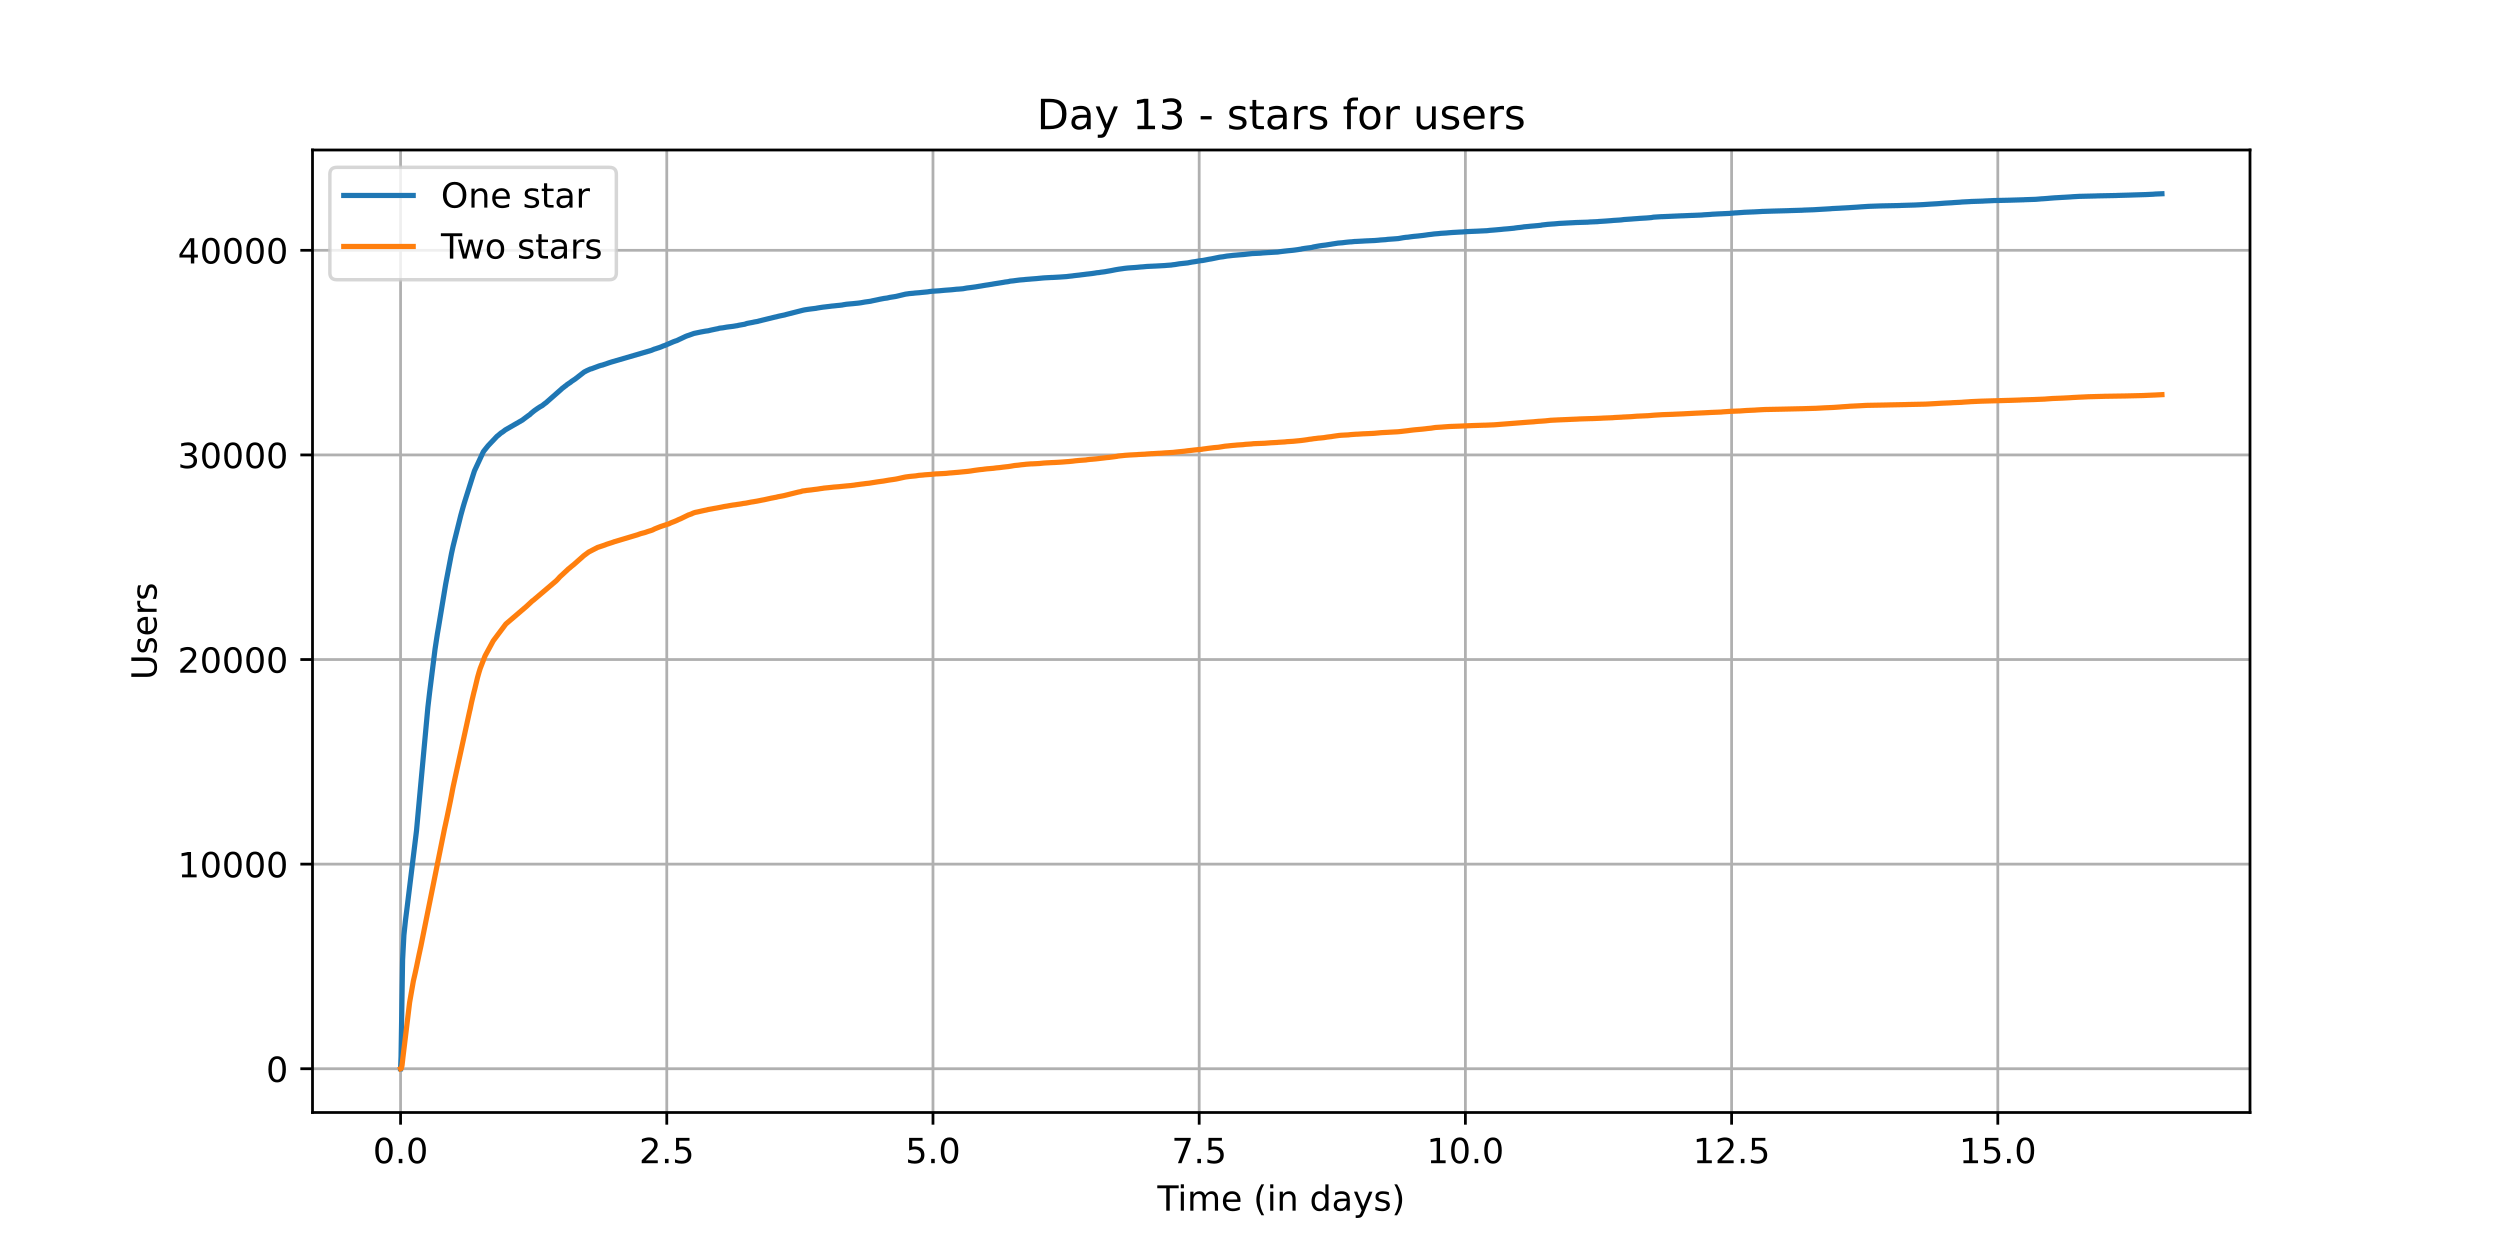 <?xml version="1.0" encoding="utf-8" standalone="no"?>
<!DOCTYPE svg PUBLIC "-//W3C//DTD SVG 1.1//EN"
  "http://www.w3.org/Graphics/SVG/1.1/DTD/svg11.dtd">
<!-- Created with matplotlib (https://matplotlib.org/) -->
<svg height="360pt" version="1.1" viewBox="0 0 720 360" width="720pt" xmlns="http://www.w3.org/2000/svg" xmlns:xlink="http://www.w3.org/1999/xlink">
 <defs>
  <style type="text/css">*{stroke-linecap:butt;stroke-linejoin:round;}</style>
 </defs>
 <g id="figure_1">
  <g id="patch_1">
   <path d="M 0 360 
L 720 360 
L 720 0 
L 0 0 
z
" style="fill:#ffffff;"/>
  </g>
  <g id="axes_1">
   <g id="patch_2">
    <path d="M 90 320.4 
L 648 320.4 
L 648 43.2 
L 90 43.2 
z
" style="fill:#ffffff;"/>
   </g>
   <g id="matplotlib.axis_1">
    <g id="xtick_1">
     <g id="line2d_1">
      <path clip-path="url(#pd4415181f4)" d="M 115.364 320.4 
L 115.364 43.2 
" style="fill:none;stroke:#b0b0b0;stroke-linecap:square;stroke-width:0.8;"/>
     </g>
     <g id="line2d_2">
      <defs>
       <path d="M 0 0 
L 0 3.5 
" id="m11112865f8" style="stroke:#000000;stroke-width:0.8;"/>
      </defs>
      <g>
       <use style="stroke:#000000;stroke-width:0.8;" x="115.364" xlink:href="#m11112865f8" y="320.4"/>
      </g>
     </g>
     <g id="text_1">
      <!-- 0.0 -->
      <g transform="translate(107.412 334.998)scale(0.1 -0.1)">
       <defs>
        <path d="M 31.781 66.406 
Q 24.172 66.406 20.328 58.906 
Q 16.5 51.422 16.5 36.375 
Q 16.5 21.391 20.328 13.891 
Q 24.172 6.391 31.781 6.391 
Q 39.453 6.391 43.281 13.891 
Q 47.125 21.391 47.125 36.375 
Q 47.125 51.422 43.281 58.906 
Q 39.453 66.406 31.781 66.406 
z
M 31.781 74.219 
Q 44.047 74.219 50.516 64.516 
Q 56.984 54.828 56.984 36.375 
Q 56.984 17.969 50.516 8.266 
Q 44.047 -1.422 31.781 -1.422 
Q 19.531 -1.422 13.062 8.266 
Q 6.594 17.969 6.594 36.375 
Q 6.594 54.828 13.062 64.516 
Q 19.531 74.219 31.781 74.219 
z
" id="DejaVuSans-48"/>
        <path d="M 10.688 12.406 
L 21 12.406 
L 21 0 
L 10.688 0 
z
" id="DejaVuSans-46"/>
       </defs>
       <use xlink:href="#DejaVuSans-48"/>
       <use x="63.623" xlink:href="#DejaVuSans-46"/>
       <use x="95.41" xlink:href="#DejaVuSans-48"/>
      </g>
     </g>
    </g>
    <g id="xtick_2">
     <g id="line2d_3">
      <path clip-path="url(#pd4415181f4)" d="M 192.031 320.4 
L 192.031 43.2 
" style="fill:none;stroke:#b0b0b0;stroke-linecap:square;stroke-width:0.8;"/>
     </g>
     <g id="line2d_4">
      <g>
       <use style="stroke:#000000;stroke-width:0.8;" x="192.031" xlink:href="#m11112865f8" y="320.4"/>
      </g>
     </g>
     <g id="text_2">
      <!-- 2.5 -->
      <g transform="translate(184.079 334.998)scale(0.1 -0.1)">
       <defs>
        <path d="M 19.188 8.297 
L 53.609 8.297 
L 53.609 0 
L 7.328 0 
L 7.328 8.297 
Q 12.938 14.109 22.625 23.891 
Q 32.328 33.688 34.812 36.531 
Q 39.547 41.844 41.422 45.531 
Q 43.312 49.219 43.312 52.781 
Q 43.312 58.594 39.234 62.25 
Q 35.156 65.922 28.609 65.922 
Q 23.969 65.922 18.812 64.312 
Q 13.672 62.703 7.812 59.422 
L 7.812 69.391 
Q 13.766 71.781 18.938 73 
Q 24.125 74.219 28.422 74.219 
Q 39.75 74.219 46.484 68.547 
Q 53.219 62.891 53.219 53.422 
Q 53.219 48.922 51.531 44.891 
Q 49.859 40.875 45.406 35.406 
Q 44.188 33.984 37.641 27.219 
Q 31.109 20.453 19.188 8.297 
z
" id="DejaVuSans-50"/>
        <path d="M 10.797 72.906 
L 49.516 72.906 
L 49.516 64.594 
L 19.828 64.594 
L 19.828 46.734 
Q 21.969 47.469 24.109 47.828 
Q 26.266 48.188 28.422 48.188 
Q 40.625 48.188 47.75 41.5 
Q 54.891 34.812 54.891 23.391 
Q 54.891 11.625 47.562 5.094 
Q 40.234 -1.422 26.906 -1.422 
Q 22.312 -1.422 17.547 -0.641 
Q 12.797 0.141 7.719 1.703 
L 7.719 11.625 
Q 12.109 9.234 16.797 8.062 
Q 21.484 6.891 26.703 6.891 
Q 35.156 6.891 40.078 11.328 
Q 45.016 15.766 45.016 23.391 
Q 45.016 31 40.078 35.438 
Q 35.156 39.891 26.703 39.891 
Q 22.75 39.891 18.812 39.016 
Q 14.891 38.141 10.797 36.281 
z
" id="DejaVuSans-53"/>
       </defs>
       <use xlink:href="#DejaVuSans-50"/>
       <use x="63.623" xlink:href="#DejaVuSans-46"/>
       <use x="95.41" xlink:href="#DejaVuSans-53"/>
      </g>
     </g>
    </g>
    <g id="xtick_3">
     <g id="line2d_5">
      <path clip-path="url(#pd4415181f4)" d="M 268.698 320.4 
L 268.698 43.2 
" style="fill:none;stroke:#b0b0b0;stroke-linecap:square;stroke-width:0.8;"/>
     </g>
     <g id="line2d_6">
      <g>
       <use style="stroke:#000000;stroke-width:0.8;" x="268.698" xlink:href="#m11112865f8" y="320.4"/>
      </g>
     </g>
     <g id="text_3">
      <!-- 5.0 -->
      <g transform="translate(260.747 334.998)scale(0.1 -0.1)">
       <use xlink:href="#DejaVuSans-53"/>
       <use x="63.623" xlink:href="#DejaVuSans-46"/>
       <use x="95.41" xlink:href="#DejaVuSans-48"/>
      </g>
     </g>
    </g>
    <g id="xtick_4">
     <g id="line2d_7">
      <path clip-path="url(#pd4415181f4)" d="M 345.366 320.4 
L 345.366 43.2 
" style="fill:none;stroke:#b0b0b0;stroke-linecap:square;stroke-width:0.8;"/>
     </g>
     <g id="line2d_8">
      <g>
       <use style="stroke:#000000;stroke-width:0.8;" x="345.366" xlink:href="#m11112865f8" y="320.4"/>
      </g>
     </g>
     <g id="text_4">
      <!-- 7.5 -->
      <g transform="translate(337.414 334.998)scale(0.1 -0.1)">
       <defs>
        <path d="M 8.203 72.906 
L 55.078 72.906 
L 55.078 68.703 
L 28.609 0 
L 18.312 0 
L 43.219 64.594 
L 8.203 64.594 
z
" id="DejaVuSans-55"/>
       </defs>
       <use xlink:href="#DejaVuSans-55"/>
       <use x="63.623" xlink:href="#DejaVuSans-46"/>
       <use x="95.41" xlink:href="#DejaVuSans-53"/>
      </g>
     </g>
    </g>
    <g id="xtick_5">
     <g id="line2d_9">
      <path clip-path="url(#pd4415181f4)" d="M 422.033 320.4 
L 422.033 43.2 
" style="fill:none;stroke:#b0b0b0;stroke-linecap:square;stroke-width:0.8;"/>
     </g>
     <g id="line2d_10">
      <g>
       <use style="stroke:#000000;stroke-width:0.8;" x="422.033" xlink:href="#m11112865f8" y="320.4"/>
      </g>
     </g>
     <g id="text_5">
      <!-- 10.0 -->
      <g transform="translate(410.9 334.998)scale(0.1 -0.1)">
       <defs>
        <path d="M 12.406 8.297 
L 28.516 8.297 
L 28.516 63.922 
L 10.984 60.406 
L 10.984 69.391 
L 28.422 72.906 
L 38.281 72.906 
L 38.281 8.297 
L 54.391 8.297 
L 54.391 0 
L 12.406 0 
z
" id="DejaVuSans-49"/>
       </defs>
       <use xlink:href="#DejaVuSans-49"/>
       <use x="63.623" xlink:href="#DejaVuSans-48"/>
       <use x="127.246" xlink:href="#DejaVuSans-46"/>
       <use x="159.033" xlink:href="#DejaVuSans-48"/>
      </g>
     </g>
    </g>
    <g id="xtick_6">
     <g id="line2d_11">
      <path clip-path="url(#pd4415181f4)" d="M 498.701 320.4 
L 498.701 43.2 
" style="fill:none;stroke:#b0b0b0;stroke-linecap:square;stroke-width:0.8;"/>
     </g>
     <g id="line2d_12">
      <g>
       <use style="stroke:#000000;stroke-width:0.8;" x="498.701" xlink:href="#m11112865f8" y="320.4"/>
      </g>
     </g>
     <g id="text_6">
      <!-- 12.5 -->
      <g transform="translate(487.568 334.998)scale(0.1 -0.1)">
       <use xlink:href="#DejaVuSans-49"/>
       <use x="63.623" xlink:href="#DejaVuSans-50"/>
       <use x="127.246" xlink:href="#DejaVuSans-46"/>
       <use x="159.033" xlink:href="#DejaVuSans-53"/>
      </g>
     </g>
    </g>
    <g id="xtick_7">
     <g id="line2d_13">
      <path clip-path="url(#pd4415181f4)" d="M 575.368 320.4 
L 575.368 43.2 
" style="fill:none;stroke:#b0b0b0;stroke-linecap:square;stroke-width:0.8;"/>
     </g>
     <g id="line2d_14">
      <g>
       <use style="stroke:#000000;stroke-width:0.8;" x="575.368" xlink:href="#m11112865f8" y="320.4"/>
      </g>
     </g>
     <g id="text_7">
      <!-- 15.0 -->
      <g transform="translate(564.235 334.998)scale(0.1 -0.1)">
       <use xlink:href="#DejaVuSans-49"/>
       <use x="63.623" xlink:href="#DejaVuSans-53"/>
       <use x="127.246" xlink:href="#DejaVuSans-46"/>
       <use x="159.033" xlink:href="#DejaVuSans-48"/>
      </g>
     </g>
    </g>
    <g id="text_8">
     <!-- Time (in days) -->
     <g transform="translate(333.327 348.677)scale(0.1 -0.1)">
      <defs>
       <path d="M -0.297 72.906 
L 61.375 72.906 
L 61.375 64.594 
L 35.5 64.594 
L 35.5 0 
L 25.594 0 
L 25.594 64.594 
L -0.297 64.594 
z
" id="DejaVuSans-84"/>
       <path d="M 9.422 54.688 
L 18.406 54.688 
L 18.406 0 
L 9.422 0 
z
M 9.422 75.984 
L 18.406 75.984 
L 18.406 64.594 
L 9.422 64.594 
z
" id="DejaVuSans-105"/>
       <path d="M 52 44.188 
Q 55.375 50.25 60.062 53.125 
Q 64.75 56 71.094 56 
Q 79.641 56 84.281 50.016 
Q 88.922 44.047 88.922 33.016 
L 88.922 0 
L 79.891 0 
L 79.891 32.719 
Q 79.891 40.578 77.094 44.375 
Q 74.312 48.188 68.609 48.188 
Q 61.625 48.188 57.562 43.547 
Q 53.516 38.922 53.516 30.906 
L 53.516 0 
L 44.484 0 
L 44.484 32.719 
Q 44.484 40.625 41.703 44.406 
Q 38.922 48.188 33.109 48.188 
Q 26.219 48.188 22.156 43.531 
Q 18.109 38.875 18.109 30.906 
L 18.109 0 
L 9.078 0 
L 9.078 54.688 
L 18.109 54.688 
L 18.109 46.188 
Q 21.188 51.219 25.484 53.609 
Q 29.781 56 35.688 56 
Q 41.656 56 45.828 52.969 
Q 50 49.953 52 44.188 
z
" id="DejaVuSans-109"/>
       <path d="M 56.203 29.594 
L 56.203 25.203 
L 14.891 25.203 
Q 15.484 15.922 20.484 11.062 
Q 25.484 6.203 34.422 6.203 
Q 39.594 6.203 44.453 7.469 
Q 49.312 8.734 54.109 11.281 
L 54.109 2.781 
Q 49.266 0.734 44.188 -0.344 
Q 39.109 -1.422 33.891 -1.422 
Q 20.797 -1.422 13.156 6.188 
Q 5.516 13.812 5.516 26.812 
Q 5.516 40.234 12.766 48.109 
Q 20.016 56 32.328 56 
Q 43.359 56 49.781 48.891 
Q 56.203 41.797 56.203 29.594 
z
M 47.219 32.234 
Q 47.125 39.594 43.094 43.984 
Q 39.062 48.391 32.422 48.391 
Q 24.906 48.391 20.391 44.141 
Q 15.875 39.891 15.188 32.172 
z
" id="DejaVuSans-101"/>
       <path id="DejaVuSans-32"/>
       <path d="M 31 75.875 
Q 24.469 64.656 21.281 53.656 
Q 18.109 42.672 18.109 31.391 
Q 18.109 20.125 21.312 9.062 
Q 24.516 -2 31 -13.188 
L 23.188 -13.188 
Q 15.875 -1.703 12.234 9.375 
Q 8.594 20.453 8.594 31.391 
Q 8.594 42.281 12.203 53.312 
Q 15.828 64.359 23.188 75.875 
z
" id="DejaVuSans-40"/>
       <path d="M 54.891 33.016 
L 54.891 0 
L 45.906 0 
L 45.906 32.719 
Q 45.906 40.484 42.875 44.328 
Q 39.844 48.188 33.797 48.188 
Q 26.516 48.188 22.312 43.547 
Q 18.109 38.922 18.109 30.906 
L 18.109 0 
L 9.078 0 
L 9.078 54.688 
L 18.109 54.688 
L 18.109 46.188 
Q 21.344 51.125 25.703 53.562 
Q 30.078 56 35.797 56 
Q 45.219 56 50.047 50.172 
Q 54.891 44.344 54.891 33.016 
z
" id="DejaVuSans-110"/>
       <path d="M 45.406 46.391 
L 45.406 75.984 
L 54.391 75.984 
L 54.391 0 
L 45.406 0 
L 45.406 8.203 
Q 42.578 3.328 38.25 0.953 
Q 33.938 -1.422 27.875 -1.422 
Q 17.969 -1.422 11.734 6.484 
Q 5.516 14.406 5.516 27.297 
Q 5.516 40.188 11.734 48.094 
Q 17.969 56 27.875 56 
Q 33.938 56 38.25 53.625 
Q 42.578 51.266 45.406 46.391 
z
M 14.797 27.297 
Q 14.797 17.391 18.875 11.75 
Q 22.953 6.109 30.078 6.109 
Q 37.203 6.109 41.297 11.75 
Q 45.406 17.391 45.406 27.297 
Q 45.406 37.203 41.297 42.844 
Q 37.203 48.484 30.078 48.484 
Q 22.953 48.484 18.875 42.844 
Q 14.797 37.203 14.797 27.297 
z
" id="DejaVuSans-100"/>
       <path d="M 34.281 27.484 
Q 23.391 27.484 19.188 25 
Q 14.984 22.516 14.984 16.5 
Q 14.984 11.719 18.141 8.906 
Q 21.297 6.109 26.703 6.109 
Q 34.188 6.109 38.703 11.406 
Q 43.219 16.703 43.219 25.484 
L 43.219 27.484 
z
M 52.203 31.203 
L 52.203 0 
L 43.219 0 
L 43.219 8.297 
Q 40.141 3.328 35.547 0.953 
Q 30.953 -1.422 24.312 -1.422 
Q 15.922 -1.422 10.953 3.297 
Q 6 8.016 6 15.922 
Q 6 25.141 12.172 29.828 
Q 18.359 34.516 30.609 34.516 
L 43.219 34.516 
L 43.219 35.406 
Q 43.219 41.609 39.141 45 
Q 35.062 48.391 27.688 48.391 
Q 23 48.391 18.547 47.266 
Q 14.109 46.141 10.016 43.891 
L 10.016 52.203 
Q 14.938 54.109 19.578 55.047 
Q 24.219 56 28.609 56 
Q 40.484 56 46.344 49.844 
Q 52.203 43.703 52.203 31.203 
z
" id="DejaVuSans-97"/>
       <path d="M 32.172 -5.078 
Q 28.375 -14.844 24.75 -17.812 
Q 21.141 -20.797 15.094 -20.797 
L 7.906 -20.797 
L 7.906 -13.281 
L 13.188 -13.281 
Q 16.891 -13.281 18.938 -11.516 
Q 21 -9.766 23.484 -3.219 
L 25.094 0.875 
L 2.984 54.688 
L 12.5 54.688 
L 29.594 11.922 
L 46.688 54.688 
L 56.203 54.688 
z
" id="DejaVuSans-121"/>
       <path d="M 44.281 53.078 
L 44.281 44.578 
Q 40.484 46.531 36.375 47.5 
Q 32.281 48.484 27.875 48.484 
Q 21.188 48.484 17.844 46.438 
Q 14.5 44.391 14.5 40.281 
Q 14.5 37.156 16.891 35.375 
Q 19.281 33.594 26.516 31.984 
L 29.594 31.297 
Q 39.156 29.25 43.188 25.516 
Q 47.219 21.781 47.219 15.094 
Q 47.219 7.469 41.188 3.016 
Q 35.156 -1.422 24.609 -1.422 
Q 20.219 -1.422 15.453 -0.562 
Q 10.688 0.297 5.422 2 
L 5.422 11.281 
Q 10.406 8.688 15.234 7.391 
Q 20.062 6.109 24.812 6.109 
Q 31.156 6.109 34.562 8.281 
Q 37.984 10.453 37.984 14.406 
Q 37.984 18.062 35.516 20.016 
Q 33.062 21.969 24.703 23.781 
L 21.578 24.516 
Q 13.234 26.266 9.516 29.906 
Q 5.812 33.547 5.812 39.891 
Q 5.812 47.609 11.281 51.797 
Q 16.75 56 26.812 56 
Q 31.781 56 36.172 55.266 
Q 40.578 54.547 44.281 53.078 
z
" id="DejaVuSans-115"/>
       <path d="M 8.016 75.875 
L 15.828 75.875 
Q 23.141 64.359 26.781 53.312 
Q 30.422 42.281 30.422 31.391 
Q 30.422 20.453 26.781 9.375 
Q 23.141 -1.703 15.828 -13.188 
L 8.016 -13.188 
Q 14.5 -2 17.703 9.062 
Q 20.906 20.125 20.906 31.391 
Q 20.906 42.672 17.703 53.656 
Q 14.5 64.656 8.016 75.875 
z
" id="DejaVuSans-41"/>
      </defs>
      <use xlink:href="#DejaVuSans-84"/>
      <use x="57.959" xlink:href="#DejaVuSans-105"/>
      <use x="85.742" xlink:href="#DejaVuSans-109"/>
      <use x="183.154" xlink:href="#DejaVuSans-101"/>
      <use x="244.678" xlink:href="#DejaVuSans-32"/>
      <use x="276.465" xlink:href="#DejaVuSans-40"/>
      <use x="315.479" xlink:href="#DejaVuSans-105"/>
      <use x="343.262" xlink:href="#DejaVuSans-110"/>
      <use x="406.641" xlink:href="#DejaVuSans-32"/>
      <use x="438.428" xlink:href="#DejaVuSans-100"/>
      <use x="501.904" xlink:href="#DejaVuSans-97"/>
      <use x="563.184" xlink:href="#DejaVuSans-121"/>
      <use x="622.363" xlink:href="#DejaVuSans-115"/>
      <use x="674.463" xlink:href="#DejaVuSans-41"/>
     </g>
    </g>
   </g>
   <g id="matplotlib.axis_2">
    <g id="ytick_1">
     <g id="line2d_15">
      <path clip-path="url(#pd4415181f4)" d="M 90 307.8 
L 648 307.8 
" style="fill:none;stroke:#b0b0b0;stroke-linecap:square;stroke-width:0.8;"/>
     </g>
     <g id="line2d_16">
      <defs>
       <path d="M 0 0 
L -3.5 0 
" id="mc016a626c3" style="stroke:#000000;stroke-width:0.8;"/>
      </defs>
      <g>
       <use style="stroke:#000000;stroke-width:0.8;" x="90" xlink:href="#mc016a626c3" y="307.8"/>
      </g>
     </g>
     <g id="text_9">
      <!-- 0 -->
      <g transform="translate(76.638 311.599)scale(0.1 -0.1)">
       <use xlink:href="#DejaVuSans-48"/>
      </g>
     </g>
    </g>
    <g id="ytick_2">
     <g id="line2d_17">
      <path clip-path="url(#pd4415181f4)" d="M 90 248.872 
L 648 248.872 
" style="fill:none;stroke:#b0b0b0;stroke-linecap:square;stroke-width:0.8;"/>
     </g>
     <g id="line2d_18">
      <g>
       <use style="stroke:#000000;stroke-width:0.8;" x="90" xlink:href="#mc016a626c3" y="248.872"/>
      </g>
     </g>
     <g id="text_10">
      <!-- 10000 -->
      <g transform="translate(51.188 252.671)scale(0.1 -0.1)">
       <use xlink:href="#DejaVuSans-49"/>
       <use x="63.623" xlink:href="#DejaVuSans-48"/>
       <use x="127.246" xlink:href="#DejaVuSans-48"/>
       <use x="190.869" xlink:href="#DejaVuSans-48"/>
       <use x="254.492" xlink:href="#DejaVuSans-48"/>
      </g>
     </g>
    </g>
    <g id="ytick_3">
     <g id="line2d_19">
      <path clip-path="url(#pd4415181f4)" d="M 90 189.944 
L 648 189.944 
" style="fill:none;stroke:#b0b0b0;stroke-linecap:square;stroke-width:0.8;"/>
     </g>
     <g id="line2d_20">
      <g>
       <use style="stroke:#000000;stroke-width:0.8;" x="90" xlink:href="#mc016a626c3" y="189.944"/>
      </g>
     </g>
     <g id="text_11">
      <!-- 20000 -->
      <g transform="translate(51.188 193.743)scale(0.1 -0.1)">
       <use xlink:href="#DejaVuSans-50"/>
       <use x="63.623" xlink:href="#DejaVuSans-48"/>
       <use x="127.246" xlink:href="#DejaVuSans-48"/>
       <use x="190.869" xlink:href="#DejaVuSans-48"/>
       <use x="254.492" xlink:href="#DejaVuSans-48"/>
      </g>
     </g>
    </g>
    <g id="ytick_4">
     <g id="line2d_21">
      <path clip-path="url(#pd4415181f4)" d="M 90 131.016 
L 648 131.016 
" style="fill:none;stroke:#b0b0b0;stroke-linecap:square;stroke-width:0.8;"/>
     </g>
     <g id="line2d_22">
      <g>
       <use style="stroke:#000000;stroke-width:0.8;" x="90" xlink:href="#mc016a626c3" y="131.016"/>
      </g>
     </g>
     <g id="text_12">
      <!-- 30000 -->
      <g transform="translate(51.188 134.815)scale(0.1 -0.1)">
       <defs>
        <path d="M 40.578 39.312 
Q 47.656 37.797 51.625 33 
Q 55.609 28.219 55.609 21.188 
Q 55.609 10.406 48.188 4.484 
Q 40.766 -1.422 27.094 -1.422 
Q 22.516 -1.422 17.656 -0.516 
Q 12.797 0.391 7.625 2.203 
L 7.625 11.719 
Q 11.719 9.328 16.594 8.109 
Q 21.484 6.891 26.812 6.891 
Q 36.078 6.891 40.938 10.547 
Q 45.797 14.203 45.797 21.188 
Q 45.797 27.641 41.281 31.266 
Q 36.766 34.906 28.719 34.906 
L 20.219 34.906 
L 20.219 43.016 
L 29.109 43.016 
Q 36.375 43.016 40.234 45.922 
Q 44.094 48.828 44.094 54.297 
Q 44.094 59.906 40.109 62.906 
Q 36.141 65.922 28.719 65.922 
Q 24.656 65.922 20.016 65.031 
Q 15.375 64.156 9.812 62.312 
L 9.812 71.094 
Q 15.438 72.656 20.344 73.438 
Q 25.25 74.219 29.594 74.219 
Q 40.828 74.219 47.359 69.109 
Q 53.906 64.016 53.906 55.328 
Q 53.906 49.266 50.438 45.094 
Q 46.969 40.922 40.578 39.312 
z
" id="DejaVuSans-51"/>
       </defs>
       <use xlink:href="#DejaVuSans-51"/>
       <use x="63.623" xlink:href="#DejaVuSans-48"/>
       <use x="127.246" xlink:href="#DejaVuSans-48"/>
       <use x="190.869" xlink:href="#DejaVuSans-48"/>
       <use x="254.492" xlink:href="#DejaVuSans-48"/>
      </g>
     </g>
    </g>
    <g id="ytick_5">
     <g id="line2d_23">
      <path clip-path="url(#pd4415181f4)" d="M 90 72.088 
L 648 72.088 
" style="fill:none;stroke:#b0b0b0;stroke-linecap:square;stroke-width:0.8;"/>
     </g>
     <g id="line2d_24">
      <g>
       <use style="stroke:#000000;stroke-width:0.8;" x="90" xlink:href="#mc016a626c3" y="72.088"/>
      </g>
     </g>
     <g id="text_13">
      <!-- 40000 -->
      <g transform="translate(51.188 75.887)scale(0.1 -0.1)">
       <defs>
        <path d="M 37.797 64.312 
L 12.891 25.391 
L 37.797 25.391 
z
M 35.203 72.906 
L 47.609 72.906 
L 47.609 25.391 
L 58.016 25.391 
L 58.016 17.188 
L 47.609 17.188 
L 47.609 0 
L 37.797 0 
L 37.797 17.188 
L 4.891 17.188 
L 4.891 26.703 
z
" id="DejaVuSans-52"/>
       </defs>
       <use xlink:href="#DejaVuSans-52"/>
       <use x="63.623" xlink:href="#DejaVuSans-48"/>
       <use x="127.246" xlink:href="#DejaVuSans-48"/>
       <use x="190.869" xlink:href="#DejaVuSans-48"/>
       <use x="254.492" xlink:href="#DejaVuSans-48"/>
      </g>
     </g>
    </g>
    <g id="text_14">
     <!-- Users -->
     <g transform="translate(45.108 195.801)rotate(-90)scale(0.1 -0.1)">
      <defs>
       <path d="M 8.688 72.906 
L 18.609 72.906 
L 18.609 28.609 
Q 18.609 16.891 22.844 11.734 
Q 27.094 6.594 36.625 6.594 
Q 46.094 6.594 50.344 11.734 
Q 54.594 16.891 54.594 28.609 
L 54.594 72.906 
L 64.5 72.906 
L 64.5 27.391 
Q 64.5 13.141 57.438 5.859 
Q 50.391 -1.422 36.625 -1.422 
Q 22.797 -1.422 15.734 5.859 
Q 8.688 13.141 8.688 27.391 
z
" id="DejaVuSans-85"/>
       <path d="M 41.109 46.297 
Q 39.594 47.172 37.812 47.578 
Q 36.031 48 33.891 48 
Q 26.266 48 22.188 43.047 
Q 18.109 38.094 18.109 28.812 
L 18.109 0 
L 9.078 0 
L 9.078 54.688 
L 18.109 54.688 
L 18.109 46.188 
Q 20.953 51.172 25.484 53.578 
Q 30.031 56 36.531 56 
Q 37.453 56 38.578 55.875 
Q 39.703 55.766 41.062 55.516 
z
" id="DejaVuSans-114"/>
      </defs>
      <use xlink:href="#DejaVuSans-85"/>
      <use x="73.193" xlink:href="#DejaVuSans-115"/>
      <use x="125.293" xlink:href="#DejaVuSans-101"/>
      <use x="186.816" xlink:href="#DejaVuSans-114"/>
      <use x="227.93" xlink:href="#DejaVuSans-115"/>
     </g>
    </g>
   </g>
   <g id="line2d_25">
    <path clip-path="url(#pd4415181f4)" d="M 115.364 307.8 
L 115.503 304.182 
L 115.946 276.427 
L 116.326 269.332 
L 116.77 265.107 
L 117.276 261.129 
L 119.956 239.22 
L 120.4 234.352 
L 123.228 203.715 
L 123.734 199.366 
L 125.296 186.927 
L 125.971 182.495 
L 126.267 180.786 
L 128.356 168.199 
L 130.025 159.437 
L 130.489 157.321 
L 132.726 148.347 
L 133.338 146.143 
L 133.718 144.852 
L 136.166 137.091 
L 136.314 136.632 
L 136.652 135.595 
L 139.205 130.091 
L 139.522 129.678 
L 140.577 128.364 
L 140.704 128.228 
L 143.131 125.659 
L 143.659 125.247 
L 143.912 125.017 
L 144.376 124.634 
L 144.65 124.487 
L 145.22 124.056 
L 145.516 123.821 
L 150.496 120.951 
L 150.75 120.745 
L 152.227 119.643 
L 152.544 119.442 
L 152.945 119.053 
L 153.388 118.688 
L 153.895 118.276 
L 154.803 117.639 
L 155.499 117.185 
L 155.689 117.079 
L 156.217 116.779 
L 156.386 116.637 
L 156.704 116.378 
L 157.338 115.913 
L 157.739 115.547 
L 161.622 112.135 
L 161.855 111.905 
L 162.488 111.428 
L 162.72 111.228 
L 162.91 111.122 
L 163.269 110.798 
L 164.113 110.226 
L 164.282 110.126 
L 164.62 109.837 
L 165.338 109.366 
L 165.633 109.171 
L 168.272 107.12 
L 168.483 107.026 
L 168.969 106.761 
L 170.024 106.284 
L 170.468 106.178 
L 170.7 106.077 
L 170.996 105.971 
L 172.178 105.529 
L 172.473 105.412 
L 172.832 105.305 
L 173.107 105.217 
L 173.571 105.117 
L 173.867 105.005 
L 175.619 104.41 
L 176.125 104.251 
L 187.57 100.915 
L 188.435 100.55 
L 188.815 100.444 
L 189.406 100.244 
L 189.744 100.143 
L 190.356 99.919 
L 190.609 99.819 
L 190.989 99.642 
L 191.495 99.483 
L 192.192 99.177 
L 193.184 98.753 
L 193.923 98.434 
L 194.577 98.193 
L 194.894 98.099 
L 195.274 97.922 
L 195.738 97.692 
L 195.971 97.592 
L 197.47 96.879 
L 197.723 96.779 
L 197.998 96.678 
L 198.336 96.572 
L 199.856 96.03 
L 200.215 95.954 
L 201.756 95.629 
L 202.305 95.529 
L 202.621 95.47 
L 203.191 95.364 
L 203.909 95.276 
L 204.31 95.182 
L 204.564 95.111 
L 206.168 94.769 
L 206.737 94.663 
L 207.223 94.516 
L 208.172 94.41 
L 209.312 94.209 
L 210.072 94.109 
L 210.346 94.08 
L 211.127 93.979 
L 211.423 93.932 
L 212.034 93.826 
L 212.309 93.791 
L 212.731 93.685 
L 213.892 93.479 
L 214.483 93.378 
L 215.074 93.166 
L 215.601 93.06 
L 216.804 92.836 
L 217.226 92.736 
L 217.543 92.677 
L 218.155 92.577 
L 218.599 92.447 
L 219.064 92.341 
L 219.486 92.229 
L 223.137 91.334 
L 223.623 91.233 
L 224.067 91.11 
L 224.531 91.004 
L 226.009 90.697 
L 226.347 90.591 
L 231.266 89.342 
L 231.752 89.236 
L 232.639 89.1 
L 233.399 88.994 
L 234.116 88.906 
L 234.982 88.8 
L 235.341 88.723 
L 236.312 88.564 
L 237.029 88.458 
L 237.705 88.381 
L 238.528 88.281 
L 238.802 88.252 
L 239.604 88.146 
L 240.174 88.098 
L 241.125 87.992 
L 241.716 87.939 
L 242.583 87.839 
L 242.815 87.78 
L 243.785 87.621 
L 244.925 87.515 
L 245.495 87.468 
L 246.529 87.362 
L 247.141 87.303 
L 247.922 87.197 
L 249.126 86.979 
L 249.927 86.873 
L 250.751 86.755 
L 251.173 86.649 
L 252.819 86.307 
L 253.283 86.201 
L 254.634 85.942 
L 255.457 85.836 
L 255.816 85.759 
L 256.238 85.653 
L 257.147 85.512 
L 257.822 85.405 
L 258.16 85.341 
L 260.779 84.716 
L 261.539 84.61 
L 261.856 84.557 
L 263.101 84.451 
L 263.397 84.404 
L 264.747 84.298 
L 265.401 84.227 
L 266.52 84.121 
L 267.132 84.062 
L 267.786 83.956 
L 268.44 83.885 
L 270.002 83.779 
L 270.53 83.744 
L 271.627 83.638 
L 272.218 83.585 
L 273.695 83.479 
L 274.286 83.425 
L 275.278 83.319 
L 275.552 83.29 
L 276.038 83.266 
L 277.305 83.16 
L 278.487 82.942 
L 279.394 82.836 
L 280.175 82.73 
L 280.956 82.624 
L 282.011 82.447 
L 282.665 82.347 
L 283.003 82.282 
L 283.995 82.117 
L 284.691 82.017 
L 285.008 81.958 
L 285.641 81.864 
L 285.852 81.823 
L 286.465 81.717 
L 287.352 81.581 
L 288.006 81.475 
L 288.956 81.322 
L 289.527 81.216 
L 290.203 81.139 
L 290.688 81.039 
L 290.878 80.98 
L 291.913 80.874 
L 292.124 80.839 
L 292.948 80.732 
L 293.687 80.638 
L 294.932 80.538 
L 295.227 80.497 
L 296.557 80.391 
L 297.148 80.338 
L 298.541 80.232 
L 299.174 80.167 
L 300.293 80.061 
L 300.842 80.019 
L 302.826 79.913 
L 303.269 79.902 
L 305.148 79.796 
L 305.675 79.76 
L 307.174 79.654 
L 307.891 79.566 
L 308.884 79.46 
L 309.2 79.407 
L 310.107 79.301 
L 310.741 79.236 
L 311.521 79.13 
L 312.197 79.053 
L 312.978 78.947 
L 313.611 78.882 
L 314.477 78.776 
L 315.321 78.652 
L 315.933 78.546 
L 316.503 78.499 
L 317.115 78.393 
L 317.389 78.364 
L 318.128 78.269 
L 318.719 78.163 
L 319.816 77.975 
L 320.365 77.869 
L 320.703 77.798 
L 321.231 77.692 
L 322.244 77.521 
L 323.024 77.415 
L 323.869 77.291 
L 324.818 77.185 
L 325.367 77.144 
L 326.929 77.038 
L 327.499 76.991 
L 328.575 76.884 
L 329.081 76.855 
L 330.2 76.749 
L 330.707 76.719 
L 333.028 76.613 
L 333.535 76.584 
L 335.455 76.478 
L 336.046 76.425 
L 337.397 76.325 
L 337.608 76.278 
L 338.495 76.171 
L 339.592 75.983 
L 340.542 75.877 
L 341.175 75.812 
L 342.104 75.712 
L 342.462 75.635 
L 342.99 75.535 
L 343.327 75.47 
L 344.087 75.364 
L 345.143 75.181 
L 345.733 75.075 
L 346.282 75.034 
L 346.852 74.928 
L 348.182 74.669 
L 348.857 74.563 
L 350.483 74.227 
L 350.99 74.121 
L 351.327 74.056 
L 352.214 73.95 
L 353.332 73.749 
L 354.345 73.643 
L 355.063 73.555 
L 356.308 73.449 
L 356.899 73.396 
L 358.313 73.29 
L 359.03 73.201 
L 360.001 73.095 
L 360.655 73.025 
L 362.998 72.919 
L 363.652 72.848 
L 365.214 72.742 
L 365.699 72.718 
L 367.474 72.612 
L 367.959 72.589 
L 368.656 72.483 
L 369.374 72.394 
L 370.323 72.288 
L 370.999 72.211 
L 372.117 72.105 
L 372.813 72.023 
L 373.573 71.917 
L 373.763 71.893 
L 374.333 71.793 
L 374.607 71.764 
L 374.987 71.658 
L 375.895 71.516 
L 376.697 71.41 
L 377.414 71.322 
L 378.005 71.216 
L 378.216 71.133 
L 379.356 70.927 
L 379.947 70.821 
L 380.813 70.691 
L 381.742 70.585 
L 382.714 70.426 
L 383.389 70.326 
L 383.706 70.267 
L 384.424 70.161 
L 385.353 70.013 
L 386.662 69.907 
L 386.957 69.866 
L 387.675 69.778 
L 388.709 69.672 
L 389.173 69.654 
L 390.166 69.548 
L 390.609 69.536 
L 392.55 69.43 
L 393.078 69.395 
L 395.484 69.289 
L 395.969 69.265 
L 397.172 69.165 
L 397.468 69.124 
L 399.029 69.018 
L 399.747 68.929 
L 401.161 68.829 
L 401.414 68.811 
L 402.68 68.711 
L 402.997 68.658 
L 404.157 68.452 
L 404.939 68.346 
L 405.445 68.316 
L 406.163 68.21 
L 406.458 68.169 
L 407.176 68.081 
L 408.253 67.98 
L 408.527 67.951 
L 409.392 67.851 
L 409.646 67.827 
L 410.448 67.721 
L 411.314 67.592 
L 412.263 67.485 
L 413.045 67.379 
L 414.333 67.273 
L 415.008 67.197 
L 416.634 67.097 
L 416.908 67.067 
L 418.217 66.961 
L 418.724 66.932 
L 420.644 66.825 
L 421.109 66.808 
L 422.501 66.702 
L 422.987 66.678 
L 425.583 66.572 
L 426.089 66.543 
L 428.284 66.437 
L 429.001 66.348 
L 430.347 66.242 
L 431.155 66.171 
L 432.354 66.065 
L 433.029 65.989 
L 434.338 65.883 
L 434.95 65.824 
L 436.047 65.718 
L 436.364 65.659 
L 437.186 65.553 
L 437.777 65.5 
L 438.558 65.393 
L 438.896 65.329 
L 440.12 65.223 
L 440.775 65.152 
L 441.978 65.052 
L 442.253 65.022 
L 442.823 64.975 
L 443.836 64.869 
L 444.068 64.804 
L 445.019 64.698 
L 445.715 64.616 
L 447.13 64.51 
L 447.637 64.48 
L 448.755 64.374 
L 449.009 64.35 
L 450.909 64.25 
L 451.162 64.233 
L 453.273 64.127 
L 453.8 64.091 
L 457.261 63.985 
L 457.852 63.932 
L 460.153 63.832 
L 460.448 63.791 
L 462.115 63.685 
L 462.643 63.649 
L 464.036 63.543 
L 464.648 63.484 
L 466.357 63.378 
L 466.927 63.331 
L 467.729 63.225 
L 468.257 63.19 
L 469.797 63.084 
L 470.367 63.036 
L 471.824 62.93 
L 472.099 62.901 
L 473.893 62.795 
L 474.125 62.783 
L 475.35 62.683 
L 475.624 62.653 
L 476.195 62.547 
L 476.722 62.512 
L 478.411 62.406 
L 478.854 62.394 
L 481.345 62.288 
L 481.831 62.264 
L 484.215 62.158 
L 484.658 62.147 
L 487.149 62.04 
L 487.592 62.029 
L 490.125 61.923 
L 490.737 61.864 
L 492.531 61.758 
L 493.143 61.699 
L 495.169 61.593 
L 495.634 61.575 
L 497.934 61.469 
L 498.482 61.428 
L 499.664 61.322 
L 500.15 61.298 
L 501.712 61.192 
L 502.282 61.145 
L 504.794 61.039 
L 505.259 61.021 
L 507.138 60.921 
L 507.391 60.897 
L 510.768 60.791 
L 511.211 60.779 
L 515.052 60.673 
L 515.538 60.65 
L 519.041 60.544 
L 519.569 60.508 
L 522.418 60.402 
L 522.946 60.367 
L 524.782 60.261 
L 525.288 60.231 
L 527.103 60.125 
L 527.716 60.066 
L 529.869 59.96 
L 530.397 59.925 
L 532.402 59.819 
L 532.95 59.778 
L 534.639 59.672 
L 534.871 59.66 
L 536.116 59.56 
L 536.349 59.548 
L 537.994 59.442 
L 538.48 59.418 
L 541.477 59.312 
L 541.92 59.3 
L 547.028 59.194 
L 547.534 59.165 
L 550.996 59.059 
L 551.439 59.047 
L 553.592 58.941 
L 554.099 58.911 
L 555.703 58.805 
L 555.956 58.788 
L 557.793 58.682 
L 558.32 58.646 
L 559.692 58.54 
L 560.241 58.499 
L 562.14 58.393 
L 562.731 58.34 
L 564.462 58.234 
L 565.074 58.175 
L 567.185 58.069 
L 567.734 58.027 
L 571.005 57.921 
L 571.533 57.886 
L 573.918 57.78 
L 574.172 57.762 
L 578.836 57.656 
L 579.3 57.639 
L 582.889 57.532 
L 583.079 57.515 
L 586.224 57.409 
L 586.773 57.367 
L 587.976 57.261 
L 588.461 57.238 
L 589.854 57.132 
L 590.466 57.073 
L 591.86 56.967 
L 592.346 56.943 
L 594.098 56.837 
L 594.584 56.814 
L 596.358 56.707 
L 596.928 56.66 
L 598.807 56.554 
L 599.25 56.542 
L 603.619 56.436 
L 604.105 56.413 
L 609.445 56.307 
L 609.93 56.283 
L 613.666 56.177 
L 614.13 56.159 
L 617.487 56.053 
L 617.93 56.042 
L 620.146 55.936 
L 620.737 55.882 
L 622.636 55.8 
L 622.636 55.8 
" style="fill:none;stroke:#1f77b4;stroke-linecap:square;stroke-width:1.5;"/>
   </g>
   <g id="line2d_26">
    <path clip-path="url(#pd4415181f4)" d="M 115.364 307.8 
L 115.545 307.729 
L 115.777 306.91 
L 116.073 304.317 
L 117.972 288.678 
L 119.049 282.538 
L 119.576 280.233 
L 119.977 278.365 
L 120.653 275.089 
L 121.201 272.567 
L 121.687 270.151 
L 121.94 268.896 
L 122.257 267.311 
L 128.018 238.695 
L 128.251 237.646 
L 128.695 235.59 
L 128.948 234.382 
L 129.729 230.587 
L 129.982 229.29 
L 130.467 226.75 
L 130.889 224.817 
L 135.279 204.699 
L 135.385 204.305 
L 135.807 202.272 
L 136.483 199.408 
L 136.715 198.524 
L 137.538 195.088 
L 137.96 193.603 
L 138.298 192.513 
L 139.627 189.084 
L 139.775 188.759 
L 142.034 184.599 
L 142.118 184.475 
L 145.621 179.802 
L 145.748 179.661 
L 151.636 174.628 
L 153.093 173.273 
L 153.325 173.055 
L 153.599 172.872 
L 160.145 167.31 
L 160.44 167.021 
L 160.926 166.496 
L 161.221 166.155 
L 161.559 165.842 
L 161.834 165.595 
L 163.374 164.163 
L 163.67 163.874 
L 164.113 163.538 
L 164.219 163.432 
L 164.746 162.99 
L 164.937 162.843 
L 165.232 162.607 
L 167.723 160.403 
L 168.082 160.079 
L 169.539 158.989 
L 172.135 157.645 
L 172.494 157.539 
L 174.289 156.932 
L 174.626 156.785 
L 176.652 156.125 
L 176.885 156.025 
L 177.286 155.919 
L 177.624 155.813 
L 183.539 154.039 
L 183.75 153.968 
L 184.404 153.727 
L 184.784 153.621 
L 185.185 153.515 
L 185.586 153.414 
L 186.072 153.261 
L 186.325 153.161 
L 186.895 152.972 
L 187.274 152.866 
L 187.844 152.672 
L 188.076 152.566 
L 188.52 152.336 
L 189.406 151.977 
L 190.124 151.694 
L 190.419 151.588 
L 192.698 150.839 
L 193.142 150.609 
L 193.395 150.509 
L 193.606 150.421 
L 193.902 150.315 
L 194.746 149.967 
L 195.084 149.814 
L 195.274 149.708 
L 196.097 149.366 
L 197.765 148.547 
L 197.955 148.458 
L 198.23 148.317 
L 198.737 148.158 
L 198.969 148.052 
L 199.159 148.005 
L 199.539 147.804 
L 199.708 147.745 
L 200.003 147.639 
L 200.257 147.563 
L 200.806 147.457 
L 202.959 146.974 
L 203.508 146.867 
L 203.951 146.744 
L 205.049 146.555 
L 205.534 146.455 
L 205.83 146.408 
L 206.442 146.302 
L 207.729 146.054 
L 208.236 145.948 
L 208.594 145.872 
L 209.46 145.742 
L 210.008 145.636 
L 211.085 145.453 
L 211.908 145.353 
L 212.246 145.288 
L 213.027 145.182 
L 213.638 145.082 
L 213.997 145.005 
L 214.841 144.899 
L 216.34 144.599 
L 217.015 144.499 
L 217.353 144.434 
L 218.008 144.328 
L 219.507 144.027 
L 220.077 143.921 
L 222.082 143.479 
L 222.631 143.379 
L 222.989 143.302 
L 223.559 143.202 
L 224.003 143.078 
L 225.228 142.854 
L 225.714 142.754 
L 225.946 142.701 
L 229.979 141.699 
L 230.57 141.593 
L 230.823 141.511 
L 231.119 141.405 
L 231.794 141.328 
L 232.406 141.222 
L 232.66 141.199 
L 233.652 141.092 
L 234.454 140.981 
L 235.362 140.874 
L 236.312 140.721 
L 236.987 140.633 
L 237.177 140.586 
L 238.211 140.486 
L 238.465 140.462 
L 239.478 140.356 
L 240.153 140.279 
L 241.568 140.173 
L 242.223 140.102 
L 243.3 139.996 
L 243.912 139.937 
L 245.073 139.837 
L 245.263 139.808 
L 246.107 139.708 
L 246.445 139.643 
L 247.268 139.537 
L 248.07 139.425 
L 248.936 139.325 
L 249.252 139.272 
L 250.307 139.166 
L 251.278 139.006 
L 251.954 138.9 
L 252.883 138.753 
L 253.663 138.647 
L 254.423 138.547 
L 255.014 138.441 
L 256.048 138.264 
L 256.745 138.164 
L 257.041 138.123 
L 257.928 137.987 
L 258.477 137.881 
L 260.335 137.468 
L 260.842 137.368 
L 261.117 137.333 
L 261.919 137.227 
L 262.552 137.162 
L 263.692 137.056 
L 264.642 136.903 
L 265.908 136.803 
L 266.204 136.761 
L 266.752 136.72 
L 268.208 136.62 
L 268.483 136.59 
L 269.517 136.484 
L 269.981 136.467 
L 272.049 136.361 
L 272.577 136.325 
L 273.484 136.219 
L 273.991 136.19 
L 275.173 136.084 
L 275.721 136.042 
L 276.777 135.942 
L 277.052 135.913 
L 278.149 135.807 
L 278.761 135.748 
L 279.584 135.642 
L 280.534 135.488 
L 281.294 135.382 
L 282.074 135.276 
L 283.13 135.17 
L 283.425 135.123 
L 284.312 135.017 
L 284.86 134.976 
L 286.085 134.87 
L 286.887 134.758 
L 288.028 134.652 
L 288.809 134.546 
L 289.717 134.44 
L 290.35 134.375 
L 291.068 134.269 
L 292.166 134.074 
L 293.286 133.968 
L 294.088 133.856 
L 295.164 133.75 
L 295.46 133.709 
L 296.853 133.603 
L 297.275 133.597 
L 299.301 133.491 
L 299.554 133.467 
L 300.568 133.361 
L 301.096 133.326 
L 303.1 133.22 
L 303.544 133.208 
L 305.443 133.102 
L 305.971 133.066 
L 307.258 132.96 
L 307.786 132.925 
L 308.884 132.819 
L 309.643 132.719 
L 310.698 132.613 
L 311.247 132.571 
L 312.746 132.465 
L 313.083 132.401 
L 313.991 132.295 
L 314.519 132.259 
L 315.68 132.153 
L 316.355 132.076 
L 317.242 131.97 
L 317.917 131.894 
L 318.761 131.788 
L 319.331 131.741 
L 320.175 131.635 
L 320.956 131.528 
L 321.695 131.428 
L 322.054 131.346 
L 323.067 131.24 
L 323.341 131.21 
L 323.995 131.14 
L 325.388 131.039 
L 325.62 131.028 
L 327.562 130.927 
L 327.836 130.898 
L 329.862 130.798 
L 330.137 130.762 
L 331.678 130.656 
L 332.121 130.645 
L 333.872 130.538 
L 334.315 130.527 
L 335.603 130.421 
L 336.088 130.397 
L 337.861 130.291 
L 338.579 130.203 
L 339.592 130.097 
L 340.183 130.043 
L 341.217 129.937 
L 342.04 129.82 
L 343.074 129.713 
L 343.813 129.619 
L 344.784 129.519 
L 345.058 129.484 
L 346.177 129.395 
L 346.346 129.342 
L 347.169 129.236 
L 347.992 129.118 
L 348.9 129.012 
L 349.639 128.918 
L 350.884 128.818 
L 351.179 128.771 
L 351.834 128.665 
L 352.804 128.505 
L 353.881 128.405 
L 354.071 128.382 
L 354.725 128.311 
L 355.97 128.205 
L 356.244 128.17 
L 357.954 128.063 
L 358.693 127.969 
L 360.36 127.863 
L 361.056 127.781 
L 363.842 127.675 
L 364.328 127.651 
L 365.615 127.551 
L 365.868 127.527 
L 367.854 127.421 
L 368.128 127.386 
L 369.986 127.28 
L 370.682 127.197 
L 372.455 127.091 
L 373.088 127.026 
L 374.185 126.92 
L 374.84 126.85 
L 375.663 126.744 
L 376.486 126.626 
L 377.077 126.52 
L 377.71 126.455 
L 378.322 126.349 
L 378.955 126.284 
L 379.715 126.178 
L 380.222 126.148 
L 381.257 126.042 
L 382.228 125.883 
L 383.051 125.783 
L 383.326 125.754 
L 383.98 125.647 
L 384.846 125.518 
L 385.648 125.412 
L 386.26 125.353 
L 388.329 125.247 
L 389.026 125.164 
L 390.503 125.058 
L 390.946 125.046 
L 392.593 124.94 
L 393.057 124.923 
L 395.463 124.817 
L 396.011 124.775 
L 397.109 124.675 
L 397.383 124.646 
L 397.953 124.599 
L 399.874 124.498 
L 400.127 124.481 
L 402.11 124.375 
L 402.617 124.345 
L 403.672 124.239 
L 404.389 124.151 
L 405.339 124.045 
L 406.121 123.939 
L 407.007 123.832 
L 407.64 123.768 
L 408.822 123.662 
L 409.392 123.614 
L 410.385 123.508 
L 411.124 123.414 
L 412.179 123.308 
L 412.496 123.255 
L 413.129 123.155 
L 413.425 123.114 
L 415.114 123.007 
L 415.684 122.96 
L 417.119 122.854 
L 417.626 122.825 
L 420.518 122.719 
L 421.003 122.695 
L 423.536 122.589 
L 424.021 122.566 
L 427.377 122.459 
L 427.799 122.454 
L 430.347 122.347 
L 440.204 121.576 
L 441.746 121.475 
L 442.041 121.434 
L 443.245 121.328 
L 443.709 121.31 
L 445.04 121.21 
L 445.314 121.181 
L 446.264 121.081 
L 446.538 121.045 
L 448.566 120.945 
L 448.798 120.933 
L 451.31 120.827 
L 451.795 120.804 
L 454.328 120.697 
L 454.855 120.662 
L 458.211 120.556 
L 458.633 120.55 
L 461.208 120.444 
L 461.736 120.409 
L 464.395 120.303 
L 465.007 120.244 
L 467.075 120.144 
L 467.349 120.114 
L 469.587 120.008 
L 470.135 119.967 
L 471.423 119.861 
L 471.888 119.843 
L 474.189 119.737 
L 474.653 119.719 
L 475.899 119.613 
L 476.469 119.566 
L 478.221 119.46 
L 478.749 119.425 
L 481.873 119.319 
L 482.379 119.289 
L 484.912 119.183 
L 485.439 119.148 
L 487.571 119.042 
L 488.078 119.012 
L 490.442 118.906 
L 490.927 118.882 
L 492.974 118.776 
L 493.439 118.759 
L 495.844 118.659 
L 496.056 118.623 
L 497.617 118.517 
L 498.166 118.476 
L 500.699 118.37 
L 501.142 118.358 
L 502.514 118.252 
L 503.042 118.217 
L 505.407 118.111 
L 505.955 118.069 
L 507.835 117.963 
L 508.32 117.94 
L 513.533 117.834 
L 513.976 117.822 
L 518.598 117.716 
L 519.02 117.71 
L 522.524 117.604 
L 522.967 117.592 
L 524.929 117.486 
L 525.436 117.456 
L 527.884 117.35 
L 528.412 117.315 
L 529.932 117.209 
L 530.523 117.156 
L 532.17 117.05 
L 532.761 116.997 
L 534.956 116.891 
L 535.441 116.867 
L 537.319 116.761 
L 537.784 116.743 
L 543.397 116.637 
L 543.862 116.62 
L 549.012 116.514 
L 549.476 116.496 
L 554.563 116.39 
L 555.049 116.366 
L 556.843 116.266 
L 557.075 116.254 
L 558.827 116.148 
L 559.333 116.119 
L 561.908 116.013 
L 562.457 115.971 
L 564.948 115.865 
L 565.539 115.812 
L 567.122 115.712 
L 567.396 115.683 
L 567.882 115.659 
L 570.266 115.553 
L 570.731 115.535 
L 574.404 115.429 
L 574.847 115.418 
L 578.351 115.311 
L 578.773 115.306 
L 581.855 115.205 
L 582.129 115.176 
L 585.865 115.07 
L 586.351 115.046 
L 588.862 114.94 
L 589.432 114.893 
L 590.91 114.787 
L 591.163 114.769 
L 593.845 114.663 
L 594.33 114.64 
L 596.316 114.534 
L 596.864 114.492 
L 598.849 114.386 
L 599.313 114.369 
L 601.467 114.263 
L 601.91 114.251 
L 605.624 114.151 
L 605.856 114.139 
L 612.421 114.033 
L 612.864 114.021 
L 617.254 113.915 
L 617.74 113.891 
L 620.125 113.785 
L 620.589 113.768 
L 622.636 113.661 
L 622.636 113.661 
" style="fill:none;stroke:#ff7f0e;stroke-linecap:square;stroke-width:1.5;"/>
   </g>
   <g id="patch_3">
    <path d="M 90 320.4 
L 90 43.2 
" style="fill:none;stroke:#000000;stroke-linecap:square;stroke-linejoin:miter;stroke-width:0.8;"/>
   </g>
   <g id="patch_4">
    <path d="M 648 320.4 
L 648 43.2 
" style="fill:none;stroke:#000000;stroke-linecap:square;stroke-linejoin:miter;stroke-width:0.8;"/>
   </g>
   <g id="patch_5">
    <path d="M 90 320.4 
L 648 320.4 
" style="fill:none;stroke:#000000;stroke-linecap:square;stroke-linejoin:miter;stroke-width:0.8;"/>
   </g>
   <g id="patch_6">
    <path d="M 90 43.2 
L 648 43.2 
" style="fill:none;stroke:#000000;stroke-linecap:square;stroke-linejoin:miter;stroke-width:0.8;"/>
   </g>
   <g id="text_15">
    <!-- Day 13 - stars for users -->
    <g transform="translate(298.609 37.2)scale(0.12 -0.12)">
     <defs>
      <path d="M 19.672 64.797 
L 19.672 8.109 
L 31.594 8.109 
Q 46.688 8.109 53.688 14.938 
Q 60.688 21.781 60.688 36.531 
Q 60.688 51.172 53.688 57.984 
Q 46.688 64.797 31.594 64.797 
z
M 9.812 72.906 
L 30.078 72.906 
Q 51.266 72.906 61.172 64.094 
Q 71.094 55.281 71.094 36.531 
Q 71.094 17.672 61.125 8.828 
Q 51.172 0 30.078 0 
L 9.812 0 
z
" id="DejaVuSans-68"/>
      <path d="M 4.891 31.391 
L 31.203 31.391 
L 31.203 23.391 
L 4.891 23.391 
z
" id="DejaVuSans-45"/>
      <path d="M 18.312 70.219 
L 18.312 54.688 
L 36.812 54.688 
L 36.812 47.703 
L 18.312 47.703 
L 18.312 18.016 
Q 18.312 11.328 20.141 9.422 
Q 21.969 7.516 27.594 7.516 
L 36.812 7.516 
L 36.812 0 
L 27.594 0 
Q 17.188 0 13.234 3.875 
Q 9.281 7.766 9.281 18.016 
L 9.281 47.703 
L 2.688 47.703 
L 2.688 54.688 
L 9.281 54.688 
L 9.281 70.219 
z
" id="DejaVuSans-116"/>
      <path d="M 37.109 75.984 
L 37.109 68.5 
L 28.516 68.5 
Q 23.688 68.5 21.797 66.547 
Q 19.922 64.594 19.922 59.516 
L 19.922 54.688 
L 34.719 54.688 
L 34.719 47.703 
L 19.922 47.703 
L 19.922 0 
L 10.891 0 
L 10.891 47.703 
L 2.297 47.703 
L 2.297 54.688 
L 10.891 54.688 
L 10.891 58.5 
Q 10.891 67.625 15.141 71.797 
Q 19.391 75.984 28.609 75.984 
z
" id="DejaVuSans-102"/>
      <path d="M 30.609 48.391 
Q 23.391 48.391 19.188 42.75 
Q 14.984 37.109 14.984 27.297 
Q 14.984 17.484 19.156 11.844 
Q 23.344 6.203 30.609 6.203 
Q 37.797 6.203 41.984 11.859 
Q 46.188 17.531 46.188 27.297 
Q 46.188 37.016 41.984 42.703 
Q 37.797 48.391 30.609 48.391 
z
M 30.609 56 
Q 42.328 56 49.016 48.375 
Q 55.719 40.766 55.719 27.297 
Q 55.719 13.875 49.016 6.219 
Q 42.328 -1.422 30.609 -1.422 
Q 18.844 -1.422 12.172 6.219 
Q 5.516 13.875 5.516 27.297 
Q 5.516 40.766 12.172 48.375 
Q 18.844 56 30.609 56 
z
" id="DejaVuSans-111"/>
      <path d="M 8.5 21.578 
L 8.5 54.688 
L 17.484 54.688 
L 17.484 21.922 
Q 17.484 14.156 20.5 10.266 
Q 23.531 6.391 29.594 6.391 
Q 36.859 6.391 41.078 11.031 
Q 45.312 15.672 45.312 23.688 
L 45.312 54.688 
L 54.297 54.688 
L 54.297 0 
L 45.312 0 
L 45.312 8.406 
Q 42.047 3.422 37.719 1 
Q 33.406 -1.422 27.688 -1.422 
Q 18.266 -1.422 13.375 4.438 
Q 8.5 10.297 8.5 21.578 
z
M 31.109 56 
z
" id="DejaVuSans-117"/>
     </defs>
     <use xlink:href="#DejaVuSans-68"/>
     <use x="77.002" xlink:href="#DejaVuSans-97"/>
     <use x="138.281" xlink:href="#DejaVuSans-121"/>
     <use x="197.461" xlink:href="#DejaVuSans-32"/>
     <use x="229.248" xlink:href="#DejaVuSans-49"/>
     <use x="292.871" xlink:href="#DejaVuSans-51"/>
     <use x="356.494" xlink:href="#DejaVuSans-32"/>
     <use x="388.281" xlink:href="#DejaVuSans-45"/>
     <use x="424.365" xlink:href="#DejaVuSans-32"/>
     <use x="456.152" xlink:href="#DejaVuSans-115"/>
     <use x="508.252" xlink:href="#DejaVuSans-116"/>
     <use x="547.461" xlink:href="#DejaVuSans-97"/>
     <use x="608.74" xlink:href="#DejaVuSans-114"/>
     <use x="649.854" xlink:href="#DejaVuSans-115"/>
     <use x="701.953" xlink:href="#DejaVuSans-32"/>
     <use x="733.74" xlink:href="#DejaVuSans-102"/>
     <use x="768.945" xlink:href="#DejaVuSans-111"/>
     <use x="830.127" xlink:href="#DejaVuSans-114"/>
     <use x="871.24" xlink:href="#DejaVuSans-32"/>
     <use x="903.027" xlink:href="#DejaVuSans-117"/>
     <use x="966.406" xlink:href="#DejaVuSans-115"/>
     <use x="1018.506" xlink:href="#DejaVuSans-101"/>
     <use x="1080.029" xlink:href="#DejaVuSans-114"/>
     <use x="1121.143" xlink:href="#DejaVuSans-115"/>
    </g>
   </g>
   <g id="legend_1">
    <g id="patch_7">
     <path d="M 97 80.556 
L 175.511 80.556 
Q 177.511 80.556 177.511 78.556 
L 177.511 50.2 
Q 177.511 48.2 175.511 48.2 
L 97 48.2 
Q 95 48.2 95 50.2 
L 95 78.556 
Q 95 80.556 97 80.556 
z
" style="fill:#ffffff;opacity:0.8;stroke:#cccccc;stroke-linejoin:miter;"/>
    </g>
    <g id="line2d_27">
     <path d="M 99 56.298 
L 119 56.298 
" style="fill:none;stroke:#1f77b4;stroke-linecap:square;stroke-width:1.5;"/>
    </g>
    <g id="line2d_28"/>
    <g id="text_16">
     <!-- One star -->
     <g transform="translate(127 59.798)scale(0.1 -0.1)">
      <defs>
       <path d="M 39.406 66.219 
Q 28.656 66.219 22.328 58.203 
Q 16.016 50.203 16.016 36.375 
Q 16.016 22.609 22.328 14.594 
Q 28.656 6.594 39.406 6.594 
Q 50.141 6.594 56.422 14.594 
Q 62.703 22.609 62.703 36.375 
Q 62.703 50.203 56.422 58.203 
Q 50.141 66.219 39.406 66.219 
z
M 39.406 74.219 
Q 54.734 74.219 63.906 63.938 
Q 73.094 53.656 73.094 36.375 
Q 73.094 19.141 63.906 8.859 
Q 54.734 -1.422 39.406 -1.422 
Q 24.031 -1.422 14.812 8.828 
Q 5.609 19.094 5.609 36.375 
Q 5.609 53.656 14.812 63.938 
Q 24.031 74.219 39.406 74.219 
z
" id="DejaVuSans-79"/>
      </defs>
      <use xlink:href="#DejaVuSans-79"/>
      <use x="78.711" xlink:href="#DejaVuSans-110"/>
      <use x="142.09" xlink:href="#DejaVuSans-101"/>
      <use x="203.613" xlink:href="#DejaVuSans-32"/>
      <use x="235.4" xlink:href="#DejaVuSans-115"/>
      <use x="287.5" xlink:href="#DejaVuSans-116"/>
      <use x="326.709" xlink:href="#DejaVuSans-97"/>
      <use x="387.988" xlink:href="#DejaVuSans-114"/>
     </g>
    </g>
    <g id="line2d_29">
     <path d="M 99 70.977 
L 119 70.977 
" style="fill:none;stroke:#ff7f0e;stroke-linecap:square;stroke-width:1.5;"/>
    </g>
    <g id="line2d_30"/>
    <g id="text_17">
     <!-- Two stars -->
     <g transform="translate(127 74.477)scale(0.1 -0.1)">
      <defs>
       <path d="M 4.203 54.688 
L 13.188 54.688 
L 24.422 12.016 
L 35.594 54.688 
L 46.188 54.688 
L 57.422 12.016 
L 68.609 54.688 
L 77.594 54.688 
L 63.281 0 
L 52.688 0 
L 40.922 44.828 
L 29.109 0 
L 18.5 0 
z
" id="DejaVuSans-119"/>
      </defs>
      <use xlink:href="#DejaVuSans-84"/>
      <use x="44.584" xlink:href="#DejaVuSans-119"/>
      <use x="126.371" xlink:href="#DejaVuSans-111"/>
      <use x="187.553" xlink:href="#DejaVuSans-32"/>
      <use x="219.34" xlink:href="#DejaVuSans-115"/>
      <use x="271.439" xlink:href="#DejaVuSans-116"/>
      <use x="310.648" xlink:href="#DejaVuSans-97"/>
      <use x="371.928" xlink:href="#DejaVuSans-114"/>
      <use x="413.041" xlink:href="#DejaVuSans-115"/>
     </g>
    </g>
   </g>
  </g>
 </g>
 <defs>
  <clipPath id="pd4415181f4">
   <rect height="277.2" width="558" x="90" y="43.2"/>
  </clipPath>
 </defs>
</svg>
